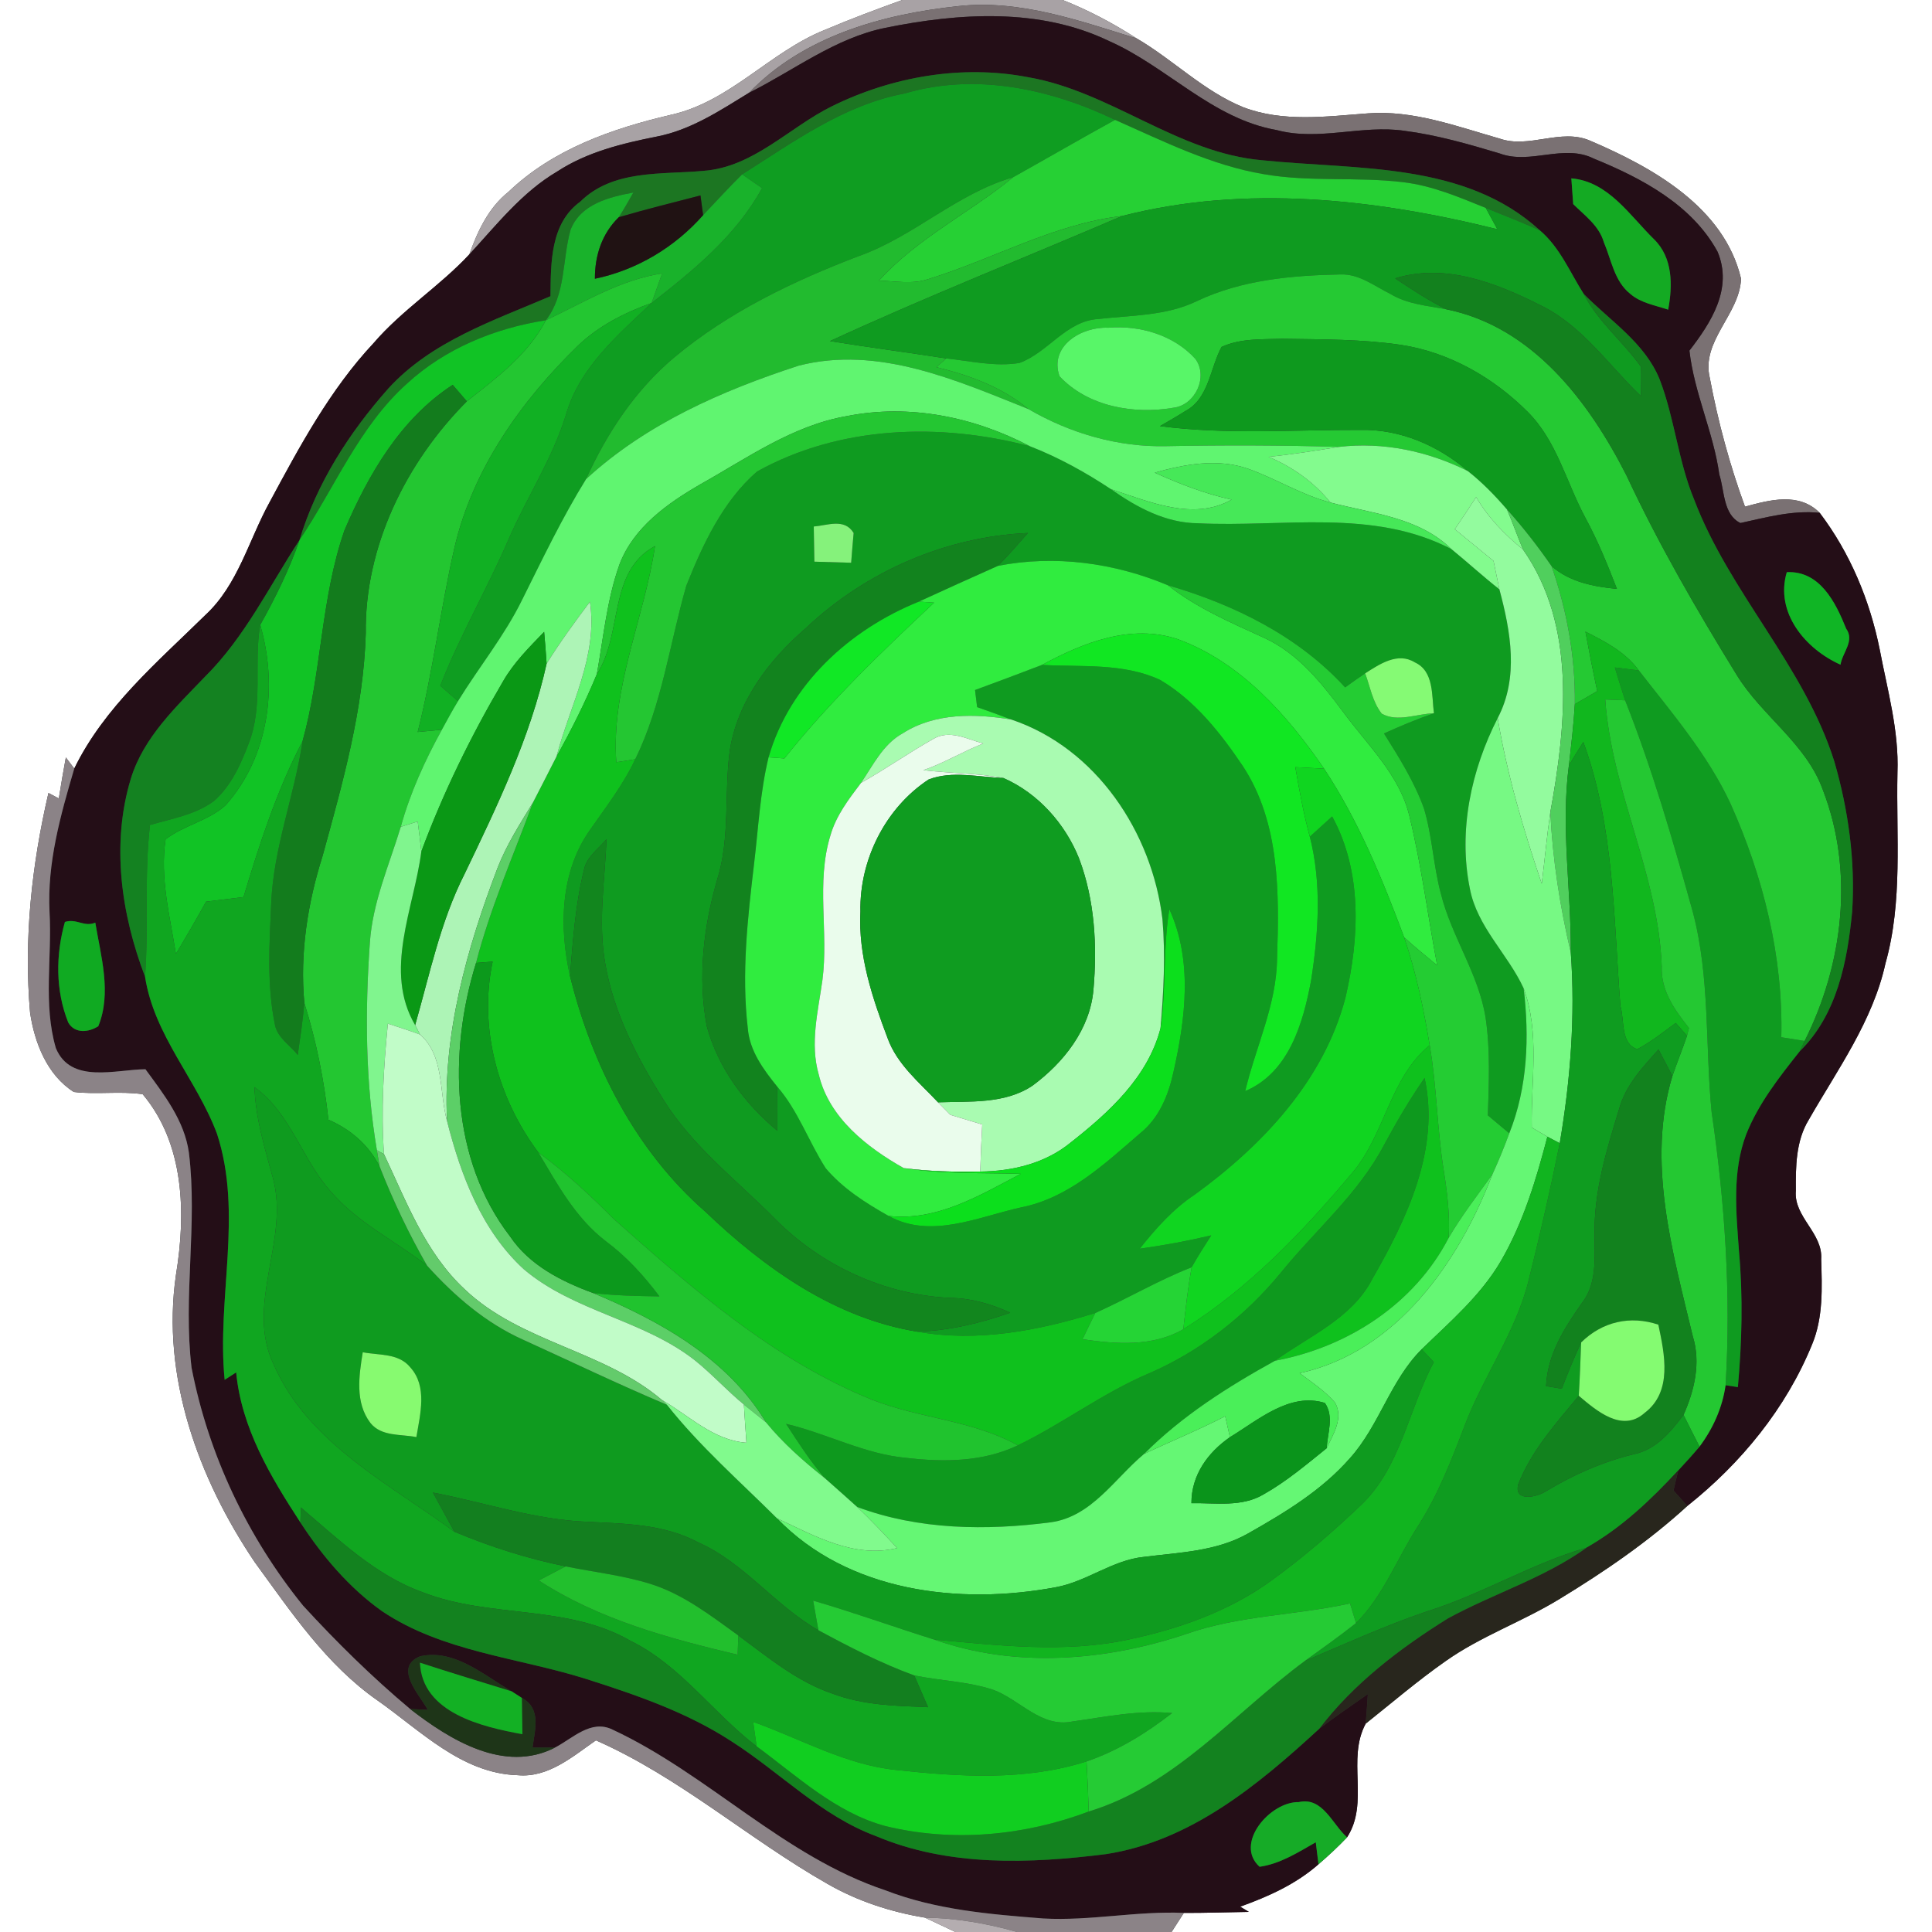 <?xml version="1.0" encoding="UTF-8" ?>
<!DOCTYPE svg PUBLIC "-//W3C//DTD SVG 1.1//EN" "http://www.w3.org/Graphics/SVG/1.1/DTD/svg11.dtd">
<svg width="250pt" height="250pt" viewBox="0 0 250 250" version="1.1" xmlns="http://www.w3.org/2000/svg">
<rect x="0" y="0" width="250" height="250" fill="#333333" stroke="none"/>
<g id="#ffffffff">
<path fill="#ffffff" opacity="1.00" d=" M 0.00 0.00 L 116.75 0.00 C 113.38 1.22 110.02 2.47 106.73 3.87 C 99.62 6.71 94.45 13.18 86.80 14.86 C 79.20 16.64 71.55 19.31 65.80 24.82 C 63.22 26.87 61.81 29.89 60.73 32.92 C 56.90 37.04 52.04 40.09 48.35 44.39 C 42.71 50.41 38.77 57.77 34.89 64.98 C 32.19 69.88 30.80 75.68 26.57 79.59 C 20.37 85.68 13.49 91.49 9.61 99.45 C 9.34 99.09 8.79 98.37 8.52 98.01 C 8.20 99.77 7.89 101.54 7.61 103.32 C 7.17 103.08 6.72 102.84 6.27 102.61 C 4.11 111.90 3.06 121.50 3.89 131.02 C 4.46 134.91 6.09 139.11 9.55 141.30 C 12.51 141.66 15.50 141.16 18.46 141.59 C 23.89 148.04 24.07 157.03 22.77 164.96 C 20.85 178.13 25.68 191.34 32.96 202.14 C 37.67 208.59 42.22 215.42 48.87 220.05 C 54.44 223.96 59.77 229.50 67.01 229.71 C 70.95 230.06 74.09 227.30 77.11 225.20 C 87.94 229.97 96.86 237.97 107.09 243.78 C 110.97 246.01 115.27 247.41 119.68 248.14 C 121.00 248.74 122.30 249.39 123.63 250.00 L 0.00 250.00 L 0.00 0.00 Z" />
<path fill="#ffffff" opacity="1.00" d=" M 137.51 0.00 L 250.00 0.00 L 250.00 250.00 L 151.60 250.00 C 152.00 249.38 152.79 248.15 153.19 247.53 C 155.99 247.54 158.79 247.44 161.60 247.40 C 161.22 247.17 160.85 246.95 160.48 246.72 C 164.11 245.42 167.69 243.81 170.61 241.24 C 171.90 240.13 173.14 238.98 174.31 237.75 C 177.23 233.24 174.23 227.66 176.72 223.04 C 180.12 220.33 183.44 217.49 187.00 214.99 C 191.62 211.71 197.02 209.84 201.83 206.89 C 207.65 203.35 213.30 199.48 218.34 194.87 C 225.30 189.34 231.12 182.23 234.49 173.95 C 235.94 170.47 235.77 166.61 235.66 162.93 C 235.89 159.54 232.09 157.48 232.38 154.09 C 232.36 150.96 232.37 147.65 234.05 144.90 C 237.78 138.38 242.34 132.12 243.98 124.66 C 246.24 116.62 245.35 108.22 245.53 99.98 C 245.74 94.57 244.24 89.33 243.24 84.07 C 241.96 77.69 239.41 71.56 235.47 66.36 C 232.78 63.67 229.03 64.68 225.80 65.56 C 223.82 60.15 222.31 54.57 221.25 48.92 C 220.08 44.11 225.12 40.68 225.29 36.06 C 223.11 26.81 213.85 21.67 205.77 18.21 C 201.96 16.55 197.89 19.28 194.04 17.93 C 188.48 16.35 182.89 14.23 177.01 14.67 C 171.63 15.07 166.03 15.85 160.86 13.87 C 155.75 11.79 151.82 7.74 147.10 4.98 C 144.07 3.03 140.87 1.33 137.51 0.00 Z" />
</g>
<g id="#a8a2a5ff">
<path fill="#a8a2a5" opacity="1.00" d=" M 116.75 0.00 L 137.51 0.00 C 140.87 1.33 144.07 3.03 147.10 4.98 C 139.65 2.67 131.95 -0.08 124.02 0.79 C 114.19 1.84 103.97 4.67 96.92 12.01 C 93.17 14.31 89.39 16.82 85.00 17.67 C 80.52 18.56 75.98 19.66 72.11 22.19 C 67.55 24.87 64.27 29.09 60.73 32.92 C 61.81 29.89 63.22 26.87 65.80 24.82 C 71.55 19.31 79.20 16.64 86.80 14.86 C 94.45 13.18 99.62 6.71 106.73 3.87 C 110.02 2.47 113.38 1.22 116.75 0.00 Z" />
</g>
<g id="#7a7173ff">
<path fill="#7a7173" opacity="1.00" d=" M 96.92 12.01 C 103.97 4.67 114.19 1.84 124.02 0.79 C 131.95 -0.08 139.65 2.67 147.10 4.98 C 151.82 7.74 155.75 11.79 160.86 13.87 C 166.03 15.85 171.63 15.07 177.01 14.67 C 182.89 14.23 188.48 16.35 194.04 17.93 C 197.89 19.28 201.96 16.55 205.77 18.21 C 213.85 21.67 223.11 26.81 225.29 36.06 C 225.12 40.68 220.08 44.11 221.25 48.92 C 222.31 54.57 223.82 60.15 225.80 65.56 C 229.03 64.68 232.78 63.67 235.47 66.36 C 231.97 66.00 228.59 66.94 225.21 67.68 C 222.96 66.59 223.16 63.50 222.48 61.41 C 221.72 55.94 219.22 50.84 218.61 45.37 C 221.41 41.74 224.25 37.35 222.26 32.59 C 218.97 26.51 212.43 23.05 206.25 20.53 C 202.34 18.56 198.05 21.35 194.07 19.86 C 190.03 18.65 185.95 17.47 181.76 16.93 C 176.24 16.11 170.67 18.30 165.20 16.83 C 156.85 15.37 151.03 8.63 143.51 5.31 C 134.52 0.98 124.09 1.67 114.57 3.60 C 108.06 4.92 102.75 9.10 96.92 12.01 Z" />
</g>
<g id="#240e17ff">
<path fill="#240e17" opacity="1.00" d=" M 114.57 3.60 C 124.09 1.67 134.52 0.98 143.51 5.31 C 151.03 8.63 156.85 15.37 165.20 16.83 C 170.67 18.30 176.24 16.11 181.76 16.93 C 185.95 17.47 190.03 18.65 194.07 19.86 C 198.05 21.35 202.34 18.56 206.25 20.53 C 212.43 23.05 218.97 26.51 222.26 32.59 C 224.25 37.35 221.41 41.74 218.61 45.37 C 219.22 50.84 221.72 55.94 222.48 61.41 C 223.16 63.50 222.96 66.59 225.21 67.68 C 228.59 66.94 231.97 66.00 235.47 66.36 C 239.41 71.56 241.96 77.69 243.24 84.07 C 244.24 89.33 245.74 94.57 245.53 99.98 C 245.35 108.22 246.24 116.62 243.98 124.66 C 242.34 132.12 237.78 138.38 234.05 144.90 C 232.37 147.65 232.36 150.96 232.38 154.09 C 232.09 157.48 235.89 159.54 235.66 162.93 C 235.77 166.61 235.94 170.47 234.49 173.95 C 231.12 182.23 225.30 189.34 218.34 194.87 C 217.89 194.37 217.00 193.37 216.55 192.87 C 216.75 192.00 216.95 191.14 217.16 190.28 C 218.10 189.27 219.03 188.25 219.92 187.19 C 221.66 184.86 222.88 182.15 223.29 179.25 C 223.69 179.31 224.48 179.43 224.88 179.49 C 225.41 173.67 225.55 167.81 225.03 161.99 C 224.66 156.92 224.11 151.61 225.97 146.75 C 227.56 142.77 230.24 139.37 232.88 136.04 C 237.71 131.31 239.05 124.41 239.67 117.95 C 240.09 111.40 239.18 104.79 237.35 98.50 C 233.44 86.13 223.80 76.71 219.22 64.64 C 217.14 59.63 216.70 54.12 214.75 49.07 C 212.83 44.35 208.36 41.53 204.93 38.03 C 203.15 35.23 201.85 32.01 199.26 29.81 C 189.54 20.91 175.55 22.00 163.36 20.74 C 152.38 19.81 143.75 11.83 133.03 9.99 C 124.47 8.34 115.45 9.91 107.67 13.74 C 102.11 16.48 97.51 21.64 91.01 22.11 C 85.58 22.61 79.32 21.91 75.08 26.10 C 71.20 28.92 71.28 34.02 71.23 38.33 C 63.84 41.50 55.84 44.15 50.26 50.26 C 45.21 55.95 40.96 62.54 38.76 69.88 C 34.84 75.87 31.67 82.46 26.54 87.55 C 22.78 91.47 18.59 95.39 16.94 100.73 C 14.37 109.18 15.67 118.27 18.77 126.39 C 19.94 134.00 25.46 139.70 28.08 146.71 C 31.47 157.08 28.02 167.97 29.07 178.55 C 29.57 178.23 30.06 177.91 30.56 177.59 C 31.25 184.81 35.01 191.08 38.88 197.02 C 41.72 201.38 45.18 205.46 49.44 208.49 C 57.25 213.73 66.87 214.46 75.64 217.19 C 82.20 219.28 88.83 221.53 94.64 225.32 C 100.93 229.33 106.24 234.96 113.35 237.59 C 122.73 241.56 133.23 241.17 143.13 239.92 C 154.07 238.23 162.82 230.96 170.70 223.71 C 172.75 222.15 174.88 220.69 177.00 219.21 C 176.92 220.49 176.83 221.76 176.72 223.04 C 174.23 227.66 177.23 233.24 174.31 237.75 C 172.39 236.05 171.16 232.48 168.06 233.19 C 164.35 233.11 159.66 238.57 162.99 241.56 C 165.66 241.18 167.96 239.70 170.26 238.39 C 170.35 239.10 170.53 240.53 170.61 241.24 C 167.69 243.81 164.11 245.42 160.48 246.72 C 160.85 246.95 161.22 247.17 161.60 247.40 C 158.79 247.44 155.99 247.54 153.19 247.53 C 147.10 247.26 141.07 248.59 134.99 248.25 C 128.10 247.71 121.08 247.13 114.58 244.61 C 101.41 240.23 91.67 229.59 79.24 223.80 C 76.47 222.46 74.11 224.94 71.83 226.13 C 70.86 226.13 69.88 226.13 68.91 226.13 C 69.22 223.81 70.07 221.09 67.53 219.71 C 67.20 219.50 66.54 219.08 66.21 218.86 C 62.62 216.78 58.81 213.34 54.38 214.32 C 50.87 215.74 54.24 219.24 55.36 221.25 C 54.79 221.23 53.65 221.18 53.08 221.15 C 48.15 217.02 43.56 212.50 39.22 207.77 C 32.02 198.89 26.97 188.22 24.79 176.99 C 23.67 167.73 25.59 158.38 24.44 149.13 C 23.86 144.99 21.21 141.62 18.82 138.36 C 14.96 138.39 9.16 140.30 7.23 135.63 C 5.56 129.94 6.75 123.87 6.41 118.02 C 6.09 111.65 7.83 105.49 9.61 99.45 C 13.49 91.49 20.37 85.68 26.57 79.59 C 30.80 75.68 32.19 69.88 34.89 64.98 C 38.77 57.77 42.71 50.41 48.35 44.39 C 52.04 40.09 56.90 37.04 60.73 32.92 C 64.27 29.09 67.55 24.87 72.11 22.19 C 75.98 19.66 80.52 18.56 85.00 17.67 C 89.39 16.82 93.17 14.31 96.92 12.01 C 102.75 9.10 108.06 4.92 114.57 3.60 M 203.33 23.08 C 203.40 24.19 203.48 25.30 203.57 26.41 C 205.06 27.89 206.92 29.21 207.53 31.33 C 208.51 33.62 208.89 36.40 210.97 38.04 C 212.34 39.22 214.20 39.51 215.86 40.07 C 216.45 36.94 216.48 33.36 214.04 30.97 C 210.89 27.89 208.12 23.48 203.33 23.08 M 231.21 74.04 C 229.65 79.28 233.63 83.99 238.16 86.01 C 238.41 84.41 240.03 82.95 238.89 81.34 C 237.53 77.95 235.49 73.83 231.21 74.04 M 8.40 119.30 C 7.20 123.55 7.17 128.17 8.83 132.31 C 9.66 133.78 11.48 133.60 12.72 132.79 C 14.47 128.49 13.06 123.77 12.33 119.39 C 10.88 120.00 9.92 118.82 8.40 119.30 Z" />
</g>
<g id="#1c7622ff">
<path fill="#1c7622" opacity="1.00" d=" M 107.67 13.74 C 115.45 9.91 124.47 8.34 133.03 9.99 C 143.75 11.83 152.38 19.81 163.36 20.74 C 175.55 22.00 189.54 20.91 199.26 29.81 C 196.96 28.77 194.60 27.87 192.26 26.91 C 188.81 25.51 185.33 24.03 181.61 23.58 C 175.61 22.85 169.51 23.58 163.54 22.54 C 156.74 21.40 150.53 18.27 144.29 15.51 C 135.89 11.48 126.21 9.39 117.08 12.09 C 109.18 13.57 102.67 18.38 96.03 22.56 C 94.29 24.27 92.66 26.08 90.98 27.84 C 90.90 27.20 90.73 25.92 90.64 25.29 C 87.11 26.21 83.57 27.08 80.07 28.11 C 80.74 27.07 81.35 25.99 81.96 24.91 C 78.81 25.50 75.14 26.40 73.83 29.73 C 72.73 33.63 73.25 38.05 70.64 41.44 C 64.05 42.46 57.60 45.09 52.65 49.65 C 46.46 55.20 43.32 63.10 38.76 69.88 C 40.96 62.54 45.21 55.95 50.26 50.26 C 55.84 44.15 63.84 41.50 71.23 38.33 C 71.28 34.02 71.20 28.92 75.08 26.10 C 79.32 21.91 85.58 22.61 91.01 22.11 C 97.51 21.64 102.11 16.48 107.67 13.74 Z" />
</g>
<g id="#0f9d21ff">
<path fill="#0f9d21" opacity="1.00" d=" M 117.08 12.09 C 126.21 9.39 135.89 11.48 144.29 15.51 C 139.86 17.94 135.50 20.48 131.09 22.94 C 123.79 25.05 118.25 30.61 111.14 33.13 C 102.64 36.37 94.27 40.38 87.25 46.25 C 82.21 50.48 78.54 56.04 75.84 61.99 C 72.73 67.01 70.19 72.35 67.56 77.62 C 65.27 82.29 61.97 86.32 59.26 90.73 C 58.69 90.23 57.54 89.24 56.97 88.74 C 59.52 82.22 63.06 76.16 65.83 69.74 C 68.19 64.31 71.51 59.31 73.25 53.62 C 74.98 47.59 79.93 43.36 84.32 39.20 C 89.76 34.96 95.24 30.49 98.61 24.34 C 97.96 23.90 96.67 23.01 96.03 22.56 C 102.67 18.38 109.18 13.57 117.08 12.09 Z" />
</g>
<g id="#26d034ff">
<path fill="#26d034" opacity="1.00" d=" M 131.09 22.94 C 135.50 20.48 139.86 17.94 144.29 15.51 C 150.53 18.27 156.74 21.40 163.54 22.54 C 169.51 23.58 175.61 22.85 181.61 23.58 C 185.33 24.03 188.81 25.51 192.26 26.91 C 192.75 27.83 193.25 28.74 193.75 29.66 C 177.96 25.74 161.16 23.85 145.20 27.95 C 136.33 28.98 128.52 33.54 120.10 36.12 C 118.04 36.82 115.85 36.37 113.74 36.31 C 118.69 30.83 125.43 27.57 131.09 22.94 Z" />
</g>
<g id="#19b22bff">
<path fill="#19b22b" opacity="1.00" d=" M 90.98 27.84 C 92.66 26.08 94.29 24.27 96.03 22.56 C 96.67 23.01 97.96 23.90 98.61 24.34 C 95.24 30.49 89.76 34.96 84.32 39.20 C 84.77 37.92 85.23 36.65 85.68 35.38 C 80.24 36.20 75.54 39.15 70.64 41.44 C 73.25 38.05 72.73 33.63 73.83 29.73 C 75.14 26.40 78.81 25.50 81.96 24.91 C 81.35 25.99 80.74 27.07 80.07 28.11 C 77.89 30.23 76.97 33.06 76.98 36.07 C 82.41 34.94 87.32 31.99 90.98 27.84 Z" />
</g>
<g id="#22bb2fff">
<path fill="#22bb2f" opacity="1.00" d=" M 111.14 33.13 C 118.25 30.61 123.79 25.05 131.09 22.94 C 125.43 27.57 118.69 30.83 113.74 36.31 C 115.85 36.37 118.04 36.82 120.10 36.12 C 128.52 33.54 136.33 28.98 145.20 27.95 C 132.60 33.36 119.83 38.40 107.39 44.14 C 112.40 44.95 117.43 45.60 122.44 46.38 C 122.13 46.66 121.49 47.23 121.17 47.51 C 125.45 48.56 129.64 50.07 133.07 52.93 C 123.72 49.19 113.62 44.69 103.36 47.31 C 93.43 50.54 83.62 54.84 75.84 61.99 C 78.54 56.04 82.21 50.48 87.25 46.25 C 94.27 40.38 102.64 36.37 111.14 33.13 Z" />
</g>
<g id="#14aa23ff">
<path fill="#14aa23" opacity="1.00" d=" M 203.33 23.08 C 208.12 23.48 210.89 27.89 214.04 30.97 C 216.48 33.36 216.45 36.94 215.86 40.07 C 214.20 39.51 212.34 39.22 210.97 38.04 C 208.89 36.40 208.51 33.62 207.53 31.33 C 206.92 29.21 205.06 27.89 203.57 26.41 C 203.48 25.30 203.40 24.19 203.33 23.08 Z" />
</g>
<g id="#201213ff">
<path fill="#201213" opacity="1.00" d=" M 80.07 28.11 C 83.57 27.08 87.11 26.21 90.64 25.29 C 90.73 25.92 90.90 27.20 90.98 27.84 C 87.32 31.99 82.41 34.94 76.98 36.07 C 76.97 33.06 77.89 30.23 80.07 28.11 Z" />
</g>
<g id="#0f9b20ff">
<path fill="#0f9b20" opacity="1.00" d=" M 145.20 27.95 C 161.16 23.85 177.96 25.74 193.75 29.66 C 193.25 28.74 192.75 27.83 192.26 26.91 C 194.60 27.87 196.96 28.77 199.26 29.81 C 201.85 32.01 203.15 35.23 204.93 38.03 C 206.78 41.65 210.03 44.21 212.35 47.47 C 212.40 48.73 212.35 50.00 212.34 51.26 C 208.16 47.25 204.78 42.19 199.46 39.56 C 193.68 36.64 187.04 34.00 180.53 36.02 C 182.67 37.46 184.83 38.86 187.14 40.02 C 184.69 39.56 182.10 39.36 179.92 38.04 C 177.85 37.02 175.88 35.42 173.45 35.51 C 167.14 35.64 160.66 36.21 154.88 38.96 C 150.89 40.89 146.40 40.79 142.09 41.28 C 137.94 41.54 135.60 45.64 131.90 46.97 C 128.74 47.48 125.57 46.71 122.44 46.38 C 117.43 45.60 112.40 44.95 107.39 44.14 C 119.83 38.40 132.60 33.36 145.20 27.95 Z" />
<path fill="#0f9b20" opacity="1.00" d=" M 97.97 61.01 C 108.64 55.08 121.61 54.67 133.26 57.74 C 136.97 59.18 140.45 61.11 143.76 63.30 C 147.09 65.65 150.84 67.68 155.02 67.71 C 165.95 68.26 177.65 65.75 187.82 71.06 C 189.91 72.77 191.90 74.59 194.02 76.26 C 195.48 81.71 196.56 87.67 193.80 92.92 C 190.36 99.65 188.68 107.50 190.20 114.99 C 191.14 119.95 195.11 123.44 197.16 127.89 C 197.91 134.19 197.68 140.70 195.30 146.65 C 194.37 145.88 193.45 145.10 192.53 144.33 C 192.66 140.13 192.86 135.89 192.24 131.71 C 191.34 126.00 187.81 121.17 186.44 115.60 C 185.47 111.98 185.34 108.17 184.25 104.58 C 183.00 101.13 181.03 98.00 179.09 94.91 C 181.20 93.95 183.35 93.05 185.55 92.30 C 185.25 90.02 185.58 86.85 183.08 85.71 C 180.86 84.33 178.51 85.95 176.65 87.13 C 175.77 87.72 174.91 88.34 174.06 88.95 C 167.96 82.28 159.69 78.23 151.12 75.73 C 144.23 72.84 136.51 71.77 129.14 73.22 C 130.50 71.86 131.75 70.41 133.01 68.97 C 122.36 69.43 112.01 73.97 104.28 81.27 C 99.49 85.41 95.38 90.81 94.42 97.22 C 93.70 102.72 94.49 108.39 92.82 113.76 C 91.03 119.90 90.27 126.44 91.45 132.77 C 92.90 138.14 96.33 142.80 100.59 146.32 C 100.59 144.42 100.60 142.52 100.58 140.62 C 103.30 143.76 104.64 147.75 106.86 151.19 C 109.07 153.80 112.03 155.68 114.98 157.34 C 120.45 160.37 126.57 157.47 132.12 156.24 C 138.31 155.02 142.99 150.56 147.60 146.59 C 149.99 144.65 151.19 141.72 151.83 138.79 C 153.40 131.87 154.37 124.32 151.31 117.65 C 150.47 122.76 150.92 127.97 150.17 133.06 C 150.57 128.37 150.82 123.64 150.42 118.94 C 149.08 107.73 141.87 96.81 130.87 93.11 C 129.40 92.55 127.92 92.02 126.44 91.50 C 126.37 90.95 126.24 89.85 126.17 89.29 C 129.06 88.23 131.95 87.15 134.83 86.04 C 139.93 86.33 145.37 85.76 150.12 87.98 C 154.62 90.63 157.96 94.88 160.84 99.16 C 165.64 106.49 165.53 115.62 165.25 124.04 C 165.19 130.02 162.48 135.47 161.13 141.19 C 166.79 138.78 168.61 132.43 169.65 126.90 C 170.61 120.76 171.05 114.36 169.49 108.27 C 170.45 107.39 171.41 106.52 172.38 105.65 C 176.29 112.79 175.91 121.35 174.11 129.06 C 171.32 139.79 163.36 148.22 154.60 154.58 C 151.79 156.44 149.56 158.96 147.48 161.58 C 150.59 161.15 153.68 160.58 156.73 159.86 C 155.87 161.21 154.99 162.57 154.20 163.98 C 149.91 165.66 145.93 168.02 141.73 169.90 C 134.34 172.19 126.44 173.70 118.72 172.32 C 122.83 172.18 126.85 171.22 130.73 169.86 C 128.29 168.75 125.72 167.99 123.03 167.95 C 114.51 167.58 106.26 163.77 100.28 157.71 C 95.31 152.69 89.55 148.30 85.79 142.21 C 82.41 136.80 79.38 130.98 78.31 124.63 C 77.37 119.30 78.27 113.91 78.49 108.57 C 77.49 109.81 75.98 110.79 75.60 112.42 C 74.46 116.96 74.13 121.65 73.76 126.30 C 72.33 120.00 72.49 112.80 76.37 107.36 C 78.43 104.41 80.66 101.53 82.20 98.25 C 85.67 91.17 86.66 83.29 88.81 75.79 C 90.95 70.44 93.54 64.85 97.97 61.01 M 105.30 68.13 C 105.33 69.65 105.36 71.16 105.38 72.68 C 106.97 72.72 108.55 72.77 110.14 72.82 C 110.24 71.54 110.34 70.25 110.46 68.97 C 109.28 67.02 107.09 67.99 105.30 68.13 Z" />
<path fill="#0f9b20" opacity="1.00" d=" M 208.96 86.37 C 210.00 86.50 211.03 86.63 212.07 86.76 C 216.35 92.27 220.98 97.64 223.94 104.02 C 228.18 113.49 230.75 123.80 230.50 134.22 C 231.51 134.38 232.51 134.54 233.52 134.70 C 233.36 135.04 233.04 135.71 232.88 136.04 C 230.24 139.37 227.56 142.77 225.97 146.75 C 224.11 151.61 224.66 156.92 225.03 161.99 C 225.55 167.81 225.41 173.67 224.88 179.49 C 224.48 179.43 223.69 179.31 223.29 179.25 C 224.01 167.45 223.20 155.57 221.48 143.88 C 220.64 135.25 221.29 126.43 219.04 117.97 C 216.47 108.74 213.82 99.53 210.29 90.62 C 209.82 89.21 209.39 87.79 208.96 86.37 Z" />
</g>
<g id="#23c631ff">
<path fill="#23c631" opacity="1.00" d=" M 70.64 41.44 C 75.54 39.15 80.24 36.20 85.68 35.38 C 85.23 36.65 84.77 37.92 84.32 39.20 C 80.83 40.46 77.45 42.16 74.76 44.76 C 67.39 51.93 61.18 60.71 58.81 70.85 C 57.00 78.76 56.04 86.84 54.05 94.72 C 55.10 94.62 56.14 94.52 57.18 94.42 C 54.98 98.41 53.08 102.58 51.86 106.99 C 50.36 111.93 48.22 116.74 47.86 121.96 C 47.23 130.91 47.27 139.97 48.77 148.84 C 48.86 149.36 49.03 150.42 49.12 150.94 C 47.72 148.15 45.34 146.12 42.50 144.89 C 41.94 139.76 40.93 134.70 39.38 129.78 C 38.79 123.35 39.80 116.91 41.74 110.77 C 44.33 101.35 47.04 91.81 47.33 81.98 C 47.17 70.71 52.56 59.81 60.41 51.93 C 64.26 48.89 68.31 45.91 70.64 41.44 Z" />
</g>
<g id="#25c933ff">
<path fill="#25c933" opacity="1.00" d=" M 173.45 35.51 C 175.88 35.42 177.85 37.02 179.92 38.04 C 182.10 39.36 184.69 39.56 187.14 40.02 C 198.30 42.27 205.59 51.94 210.46 61.51 C 214.62 70.42 219.55 78.93 224.70 87.29 C 227.95 92.63 233.70 96.18 235.87 102.19 C 239.95 112.71 238.53 124.74 233.52 134.70 C 232.51 134.54 231.51 134.38 230.50 134.22 C 230.75 123.80 228.18 113.49 223.94 104.02 C 220.98 97.64 216.35 92.27 212.07 86.76 C 210.34 84.38 207.71 83.02 205.15 81.73 C 205.63 84.31 206.13 86.87 206.68 89.43 C 205.71 89.99 204.74 90.55 203.78 91.12 C 203.87 85.05 202.76 78.98 200.77 73.26 C 203.13 75.32 206.20 75.91 209.23 76.20 C 208.01 73.05 206.74 69.92 205.12 66.95 C 202.68 62.40 201.45 57.06 197.70 53.31 C 193.27 48.87 187.54 45.58 181.30 44.63 C 176.23 43.88 171.08 43.92 165.97 43.84 C 163.33 43.92 160.53 43.77 158.07 44.89 C 156.57 47.65 156.44 51.58 153.38 53.19 C 152.31 53.87 151.20 54.50 150.10 55.14 C 158.72 56.27 167.39 55.60 176.04 55.63 C 181.18 55.52 186.07 57.64 189.93 60.95 C 184.78 58.38 178.98 57.15 173.24 57.83 C 165.82 57.60 158.40 57.59 150.98 57.73 C 144.69 57.89 138.49 56.08 133.07 52.93 C 129.64 50.07 125.45 48.56 121.17 47.51 C 121.49 47.23 122.13 46.66 122.44 46.38 C 125.57 46.71 128.74 47.48 131.90 46.97 C 135.60 45.64 137.94 41.54 142.09 41.28 C 146.40 40.79 150.89 40.89 154.88 38.96 C 160.66 36.21 167.14 35.64 173.45 35.51 M 143.40 42.41 C 139.98 42.24 135.73 44.75 137.10 48.69 C 140.78 52.62 146.72 53.65 151.85 52.76 C 154.66 52.43 156.39 48.76 154.68 46.44 C 151.89 43.35 147.48 42.06 143.40 42.41 Z" />
</g>
<g id="#13811eff">
<path fill="#13811e" opacity="1.00" d=" M 180.53 36.02 C 187.04 34.00 193.68 36.64 199.46 39.56 C 204.78 42.19 208.16 47.25 212.34 51.26 C 212.35 50.00 212.40 48.73 212.35 47.47 C 210.03 44.21 206.78 41.65 204.93 38.03 C 208.36 41.53 212.83 44.35 214.75 49.07 C 216.70 54.12 217.14 59.63 219.22 64.64 C 223.80 76.71 233.44 86.13 237.35 98.50 C 239.18 104.79 240.09 111.40 239.67 117.95 C 239.05 124.41 237.71 131.31 232.88 136.04 C 233.04 135.71 233.36 135.04 233.52 134.70 C 238.53 124.74 239.95 112.71 235.87 102.19 C 233.70 96.18 227.95 92.63 224.70 87.29 C 219.55 78.93 214.62 70.42 210.46 61.51 C 205.59 51.94 198.30 42.27 187.14 40.02 C 184.83 38.86 182.67 37.46 180.53 36.02 Z" />
</g>
<g id="#11b023ff">
<path fill="#11b023" opacity="1.00" d=" M 74.76 44.76 C 77.45 42.16 80.83 40.46 84.32 39.20 C 79.93 43.36 74.98 47.59 73.25 53.62 C 71.51 59.31 68.19 64.31 65.83 69.74 C 63.06 76.16 59.52 82.22 56.97 88.74 C 57.54 89.24 58.69 90.23 59.26 90.73 C 58.53 91.94 57.85 93.18 57.18 94.42 C 56.14 94.52 55.10 94.62 54.05 94.72 C 56.04 86.84 57.00 78.76 58.81 70.85 C 61.18 60.71 67.39 51.93 74.76 44.76 Z" />
</g>
<g id="#11c325ff">
<path fill="#11c325" opacity="1.00" d=" M 52.65 49.65 C 57.60 45.09 64.05 42.46 70.64 41.44 C 68.31 45.91 64.26 48.89 60.41 51.93 C 59.95 51.40 59.04 50.33 58.58 49.80 C 51.85 54.17 47.67 61.39 44.58 68.61 C 41.51 77.42 41.64 86.95 39.15 95.92 C 35.80 102.32 33.59 109.19 31.51 116.08 C 29.89 116.27 28.28 116.47 26.67 116.67 C 25.41 118.94 24.10 121.20 22.76 123.43 C 21.99 118.54 20.67 113.58 21.43 108.60 C 23.81 106.78 26.96 106.22 29.19 104.20 C 34.80 97.91 35.99 88.79 33.67 80.86 C 35.65 77.33 37.43 73.70 38.76 69.88 C 43.32 63.10 46.46 55.20 52.65 49.65 Z" />
</g>
<g id="#58f668ff">
<path fill="#58f668" opacity="1.00" d=" M 143.40 42.41 C 147.48 42.06 151.89 43.35 154.68 46.44 C 156.39 48.76 154.66 52.43 151.85 52.76 C 146.72 53.65 140.78 52.62 137.10 48.69 C 135.73 44.75 139.98 42.24 143.40 42.41 Z" />
</g>
<g id="#0e991eff">
<path fill="#0e991e" opacity="1.00" d=" M 158.07 44.89 C 160.53 43.77 163.33 43.92 165.97 43.84 C 171.08 43.92 176.23 43.88 181.30 44.63 C 187.54 45.58 193.27 48.87 197.70 53.31 C 201.45 57.06 202.68 62.40 205.12 66.95 C 206.74 69.92 208.01 73.05 209.23 76.20 C 206.20 75.91 203.13 75.32 200.77 73.26 C 199.00 70.70 197.09 68.24 195.01 65.93 C 193.46 64.13 191.80 62.42 189.93 60.95 C 186.07 57.64 181.18 55.52 176.04 55.63 C 167.39 55.60 158.72 56.27 150.10 55.14 C 151.20 54.50 152.31 53.87 153.38 53.19 C 156.44 51.58 156.57 47.65 158.07 44.89 Z" />
<path fill="#0e991e" opacity="1.00" d=" M 179.11 148.14 C 180.71 145.17 182.42 142.26 184.34 139.49 C 186.36 148.72 182.04 157.72 177.56 165.52 C 174.93 170.61 169.40 172.89 164.98 176.08 C 158.90 179.44 152.97 183.20 148.04 188.14 C 144.24 191.31 141.29 196.23 136.01 196.98 C 127.66 198.07 118.89 197.98 110.92 195.00 C 109.53 193.75 108.13 192.50 106.73 191.27 C 104.85 189.09 103.29 186.66 101.72 184.25 C 107.01 185.49 111.90 188.19 117.37 188.66 C 122.18 189.22 127.24 189.17 131.70 187.03 C 137.52 184.22 142.71 180.24 148.69 177.71 C 155.32 174.84 161.12 170.30 165.71 164.73 C 170.18 159.20 175.77 154.51 179.11 148.14 Z" />
</g>
<g id="#60f570ff">
<path fill="#60f570" opacity="1.00" d=" M 103.36 47.31 C 113.62 44.69 123.72 49.19 133.07 52.93 C 138.49 56.08 144.69 57.89 150.98 57.73 C 158.40 57.59 165.82 57.60 173.24 57.83 C 170.22 58.32 167.19 58.81 164.15 59.11 C 167.26 60.42 170.04 62.39 172.17 65.03 C 168.41 64.04 165.10 61.93 161.46 60.64 C 157.52 59.29 153.31 60.07 149.42 61.16 C 152.63 62.62 155.92 63.89 159.37 64.65 C 154.41 67.46 148.73 64.91 143.76 63.30 C 140.45 61.11 136.97 59.18 133.26 57.74 C 126.03 53.95 117.69 52.24 109.60 53.84 C 102.60 55.04 96.73 59.25 90.66 62.65 C 86.39 65.12 82.00 68.21 80.17 73.01 C 78.53 77.58 78.09 82.47 77.23 87.23 C 75.72 90.89 73.94 94.44 72.01 97.90 C 73.74 91.29 77.39 84.90 76.34 77.87 C 74.38 80.47 72.46 83.11 70.73 85.88 C 70.64 84.50 70.54 83.13 70.41 81.76 C 68.49 83.75 66.50 85.72 65.11 88.14 C 60.97 95.18 57.36 102.54 54.52 110.19 C 54.38 108.89 54.22 107.60 54.05 106.30 C 53.50 106.48 52.41 106.82 51.86 106.99 C 53.08 102.58 54.98 98.41 57.18 94.42 C 57.85 93.18 58.53 91.94 59.26 90.73 C 61.97 86.32 65.27 82.29 67.56 77.62 C 70.19 72.35 72.73 67.01 75.84 61.99 C 83.62 54.84 93.43 50.54 103.36 47.31 Z" />
</g>
<g id="#137c1dff">
<path fill="#137c1d" opacity="1.00" d=" M 44.58 68.61 C 47.67 61.39 51.85 54.17 58.58 49.80 C 59.04 50.33 59.95 51.40 60.41 51.93 C 52.56 59.81 47.17 70.71 47.33 81.98 C 47.04 91.81 44.33 101.35 41.74 110.77 C 39.80 116.91 38.79 123.35 39.38 129.78 C 39.19 132.03 38.85 134.27 38.53 136.51 C 37.53 135.24 35.91 134.30 35.58 132.62 C 34.52 127.48 34.86 122.17 35.09 116.96 C 35.37 109.77 38.09 103.00 39.15 95.92 C 41.64 86.95 41.51 77.42 44.58 68.61 Z" />
</g>
<g id="#24c632ff">
<path fill="#24c632" opacity="1.00" d=" M 109.60 53.84 C 117.69 52.24 126.03 53.95 133.26 57.74 C 121.61 54.67 108.64 55.08 97.97 61.01 C 93.54 64.85 90.95 70.44 88.81 75.79 C 86.66 83.29 85.67 91.17 82.20 98.25 C 81.59 98.35 80.36 98.53 79.75 98.63 C 79.06 88.95 83.36 80.05 84.76 70.66 C 78.61 73.98 80.65 81.99 77.23 87.23 C 78.09 82.47 78.53 77.58 80.17 73.01 C 82.00 68.21 86.39 65.12 90.66 62.65 C 96.73 59.25 102.60 55.04 109.60 53.84 Z" />
</g>
<g id="#83fb8eff">
<path fill="#83fb8e" opacity="1.00" d=" M 173.24 57.83 C 178.98 57.15 184.78 58.38 189.93 60.95 C 191.80 62.42 193.46 64.13 195.01 65.93 C 195.74 67.65 196.36 69.40 197.08 71.11 C 194.71 69.18 192.56 66.98 191.01 64.32 C 190.11 65.72 189.19 67.11 188.25 68.48 C 189.92 69.85 191.59 71.22 193.26 72.58 C 193.51 73.81 193.76 75.04 194.02 76.26 C 191.90 74.59 189.91 72.77 187.82 71.06 C 183.62 66.93 177.57 66.45 172.17 65.03 C 170.04 62.39 167.26 60.42 164.15 59.11 C 167.19 58.81 170.22 58.32 173.24 57.83 Z" />
</g>
<g id="#46e858ff">
<path fill="#46e858" opacity="1.00" d=" M 149.42 61.16 C 153.31 60.07 157.52 59.29 161.46 60.64 C 165.10 61.93 168.41 64.04 172.17 65.03 C 177.57 66.45 183.62 66.93 187.82 71.06 C 177.65 65.75 165.95 68.26 155.02 67.71 C 150.84 67.68 147.09 65.65 143.76 63.30 C 148.73 64.91 154.41 67.46 159.37 64.65 C 155.92 63.89 152.63 62.62 149.42 61.16 Z" />
</g>
<g id="#93fb9eff">
<path fill="#93fb9e" opacity="1.00" d=" M 188.25 68.48 C 189.19 67.11 190.11 65.72 191.01 64.32 C 192.56 66.98 194.71 69.18 197.08 71.11 C 204.01 81.00 202.66 93.87 200.61 105.10 C 200.16 108.17 199.89 111.27 199.50 114.35 C 197.13 107.35 195.02 100.22 193.80 92.92 C 196.56 87.67 195.48 81.71 194.02 76.26 C 193.76 75.04 193.51 73.81 193.26 72.58 C 191.59 71.22 189.92 69.85 188.25 68.48 Z" />
</g>
<g id="#50cf5dff">
<path fill="#50cf5d" opacity="1.00" d=" M 195.01 65.93 C 197.09 68.24 199.00 70.70 200.77 73.26 C 202.76 78.98 203.87 85.05 203.78 91.12 C 203.63 93.78 203.31 96.42 203.01 99.06 C 201.95 107.11 203.32 115.19 203.26 123.26 C 201.85 117.29 200.91 111.22 200.61 105.10 C 202.66 93.87 204.01 81.00 197.08 71.11 C 196.36 69.40 195.74 67.65 195.01 65.93 Z" />
</g>
<g id="#85f27bff">
<path fill="#85f27b" opacity="1.00" d=" M 105.30 68.13 C 107.09 67.99 109.28 67.02 110.46 68.97 C 110.34 70.25 110.24 71.54 110.14 72.82 C 108.55 72.77 106.97 72.72 105.38 72.68 C 105.36 71.16 105.33 69.65 105.30 68.13 Z" />
</g>
<g id="#12831eff">
<path fill="#12831e" opacity="1.00" d=" M 104.28 81.27 C 112.01 73.97 122.36 69.43 133.01 68.97 C 131.75 70.41 130.50 71.86 129.14 73.22 C 125.72 74.75 122.30 76.28 118.90 77.85 C 109.97 81.45 102.16 88.55 99.45 98.00 C 98.35 102.53 98.13 107.21 97.57 111.83 C 96.74 118.85 95.94 125.96 96.76 133.02 C 96.98 135.97 98.79 138.40 100.58 140.62 C 100.60 142.52 100.59 144.42 100.59 146.32 C 96.33 142.80 92.90 138.14 91.45 132.77 C 90.27 126.44 91.03 119.90 92.82 113.76 C 94.49 108.39 93.70 102.72 94.42 97.22 C 95.38 90.81 99.49 85.41 104.28 81.27 Z" />
</g>
<g id="#148221ff">
<path fill="#148221" opacity="1.00" d=" M 26.54 87.55 C 31.67 82.46 34.84 75.87 38.76 69.88 C 37.43 73.70 35.65 77.33 33.67 80.86 C 32.80 85.93 34.11 91.26 32.19 96.17 C 31.16 98.89 29.91 101.70 27.67 103.66 C 25.26 105.43 22.22 105.93 19.41 106.75 C 18.65 113.28 19.25 119.85 18.77 126.39 C 15.67 118.27 14.37 109.18 16.94 100.73 C 18.59 95.39 22.78 91.47 26.54 87.55 Z" />
</g>
<g id="#0fc11dff">
<path fill="#0fc11d" opacity="1.00" d=" M 77.23 87.23 C 80.65 81.99 78.61 73.98 84.76 70.66 C 83.36 80.05 79.06 88.95 79.75 98.63 C 80.36 98.53 81.59 98.35 82.20 98.25 C 80.66 101.53 78.43 104.41 76.37 107.36 C 72.49 112.80 72.33 120.00 73.76 126.30 C 76.59 137.78 82.25 148.91 91.25 156.77 C 98.91 164.10 108.03 170.59 118.72 172.32 C 126.44 173.70 134.34 172.19 141.73 169.90 C 141.17 171.03 140.62 172.16 140.08 173.30 C 144.46 173.93 149.12 174.30 153.12 172.00 C 161.56 166.74 168.53 159.44 174.88 151.88 C 179.22 146.89 179.77 139.55 185.00 135.24 C 185.93 140.58 185.95 146.03 186.81 151.38 C 187.27 154.28 187.63 157.22 187.46 160.17 C 183.01 168.76 174.36 174.34 164.98 176.08 C 169.40 172.89 174.93 170.61 177.56 165.52 C 182.04 157.72 186.36 148.72 184.34 139.49 C 182.42 142.26 180.71 145.17 179.11 148.14 C 175.77 154.51 170.18 159.20 165.71 164.73 C 161.12 170.30 155.32 174.84 148.69 177.71 C 142.71 180.24 137.52 184.22 131.70 187.03 C 125.85 183.78 119.00 183.55 112.85 181.13 C 100.04 175.95 89.54 166.72 79.33 157.66 C 76.30 154.59 73.13 151.68 69.66 149.12 C 64.44 142.16 61.92 133.03 63.75 124.43 C 63.21 124.47 62.13 124.56 61.60 124.60 C 63.44 117.47 66.43 110.73 68.97 103.84 C 69.98 101.86 71.01 99.89 72.01 97.90 C 73.94 94.44 75.72 90.89 77.23 87.23 Z" />
</g>
<g id="#30ec3fff">
<path fill="#30ec3f" opacity="1.00" d=" M 129.14 73.22 C 136.51 71.77 144.23 72.84 151.12 75.73 C 154.87 78.67 159.24 80.56 163.55 82.52 C 167.95 84.53 171.03 88.39 173.85 92.19 C 176.97 96.44 181.09 100.26 182.37 105.57 C 183.93 111.94 184.75 118.47 185.97 124.92 C 184.53 123.72 183.07 122.55 181.70 121.29 C 178.88 113.74 175.80 106.22 171.34 99.47 C 166.56 92.50 160.54 85.69 152.41 82.71 C 146.34 80.68 140.15 83.16 134.83 86.04 C 131.95 87.15 129.06 88.23 126.17 89.29 C 126.24 89.85 126.37 90.95 126.44 91.50 C 127.92 92.02 129.40 92.55 130.87 93.11 C 126.18 92.33 120.98 92.22 116.83 94.88 C 114.27 96.28 112.99 99.00 111.42 101.30 C 109.83 103.40 108.18 105.55 107.45 108.13 C 105.58 114.21 107.24 120.63 106.42 126.84 C 105.86 130.87 104.78 135.03 105.95 139.06 C 107.29 144.65 112.17 148.46 116.94 151.15 C 121.95 151.94 127.04 151.75 132.09 151.89 C 126.78 154.67 121.25 158.05 114.98 157.34 C 112.03 155.68 109.07 153.80 106.86 151.19 C 104.64 147.75 103.30 143.76 100.58 140.62 C 98.79 138.40 96.98 135.97 96.76 133.02 C 95.94 125.96 96.74 118.85 97.57 111.83 C 98.13 107.21 98.35 102.53 99.45 98.00 C 99.96 98.03 100.98 98.10 101.50 98.14 C 107.33 90.83 114.07 84.36 120.88 77.98 C 120.38 77.95 119.39 77.88 118.90 77.85 C 122.30 76.28 125.72 74.75 129.14 73.22 Z" />
</g>
<g id="#10b525ff">
<path fill="#10b525" opacity="1.00" d=" M 231.21 74.04 C 235.49 73.83 237.53 77.95 238.89 81.34 C 240.03 82.95 238.41 84.41 238.16 86.01 C 233.63 83.99 229.65 79.28 231.21 74.04 Z" />
</g>
<g id="#24cc33ff">
<path fill="#24cc33" opacity="1.00" d=" M 151.12 75.73 C 159.69 78.23 167.96 82.28 174.06 88.95 C 174.91 88.34 175.77 87.72 176.65 87.13 C 177.30 88.88 177.61 90.86 178.80 92.35 C 180.86 93.50 183.34 92.35 185.55 92.30 C 183.35 93.05 181.20 93.95 179.09 94.91 C 181.03 98.00 183.00 101.13 184.25 104.58 C 185.34 108.17 185.47 111.98 186.44 115.60 C 187.81 121.17 191.34 126.00 192.24 131.71 C 192.86 135.89 192.66 140.13 192.53 144.33 C 193.45 145.10 194.37 145.88 195.30 146.65 C 194.64 148.46 193.91 150.23 193.11 151.98 C 191.17 154.67 189.14 157.30 187.46 160.17 C 187.63 157.22 187.27 154.28 186.81 151.38 C 185.95 146.03 185.93 140.58 185.00 135.24 C 184.23 130.52 183.24 125.82 181.70 121.29 C 183.07 122.55 184.53 123.72 185.97 124.92 C 184.75 118.47 183.93 111.94 182.37 105.57 C 181.09 100.26 176.97 96.44 173.85 92.19 C 171.03 88.39 167.95 84.53 163.55 82.52 C 159.24 80.56 154.87 78.67 151.12 75.73 Z" />
</g>
<g id="#adf4b6ff">
<path fill="#adf4b6" opacity="1.00" d=" M 70.73 85.88 C 72.46 83.11 74.38 80.47 76.34 77.87 C 77.39 84.90 73.74 91.29 72.01 97.90 C 71.01 99.89 69.98 101.86 68.97 103.84 C 67.30 106.58 65.56 109.29 64.39 112.29 C 60.40 122.73 57.28 133.79 57.85 145.07 C 56.80 141.32 57.53 136.66 54.35 133.86 C 54.19 133.56 53.88 132.95 53.72 132.65 C 55.61 126.05 56.99 119.24 60.12 113.08 C 64.34 104.29 68.61 95.46 70.73 85.88 Z" />
</g>
<g id="#11e825ff">
<path fill="#11e825" opacity="1.00" d=" M 99.45 98.00 C 102.16 88.55 109.97 81.45 118.90 77.85 C 119.39 77.88 120.38 77.95 120.88 77.98 C 114.07 84.36 107.33 90.83 101.50 98.14 C 100.98 98.10 99.96 98.03 99.45 98.00 Z" />
</g>
<g id="#10a620ff">
<path fill="#10a620" opacity="1.00" d=" M 32.19 96.17 C 34.11 91.26 32.80 85.93 33.67 80.86 C 35.99 88.79 34.80 97.91 29.19 104.20 C 26.96 106.22 23.81 106.78 21.43 108.60 C 20.67 113.58 21.99 118.54 22.76 123.43 C 24.10 121.20 25.41 118.94 26.67 116.67 C 28.28 116.47 29.89 116.27 31.51 116.08 C 33.59 109.19 35.80 102.32 39.15 95.92 C 38.09 103.00 35.37 109.77 35.09 116.96 C 34.86 122.17 34.52 127.48 35.58 132.62 C 35.91 134.30 37.53 135.24 38.53 136.51 C 38.85 134.27 39.19 132.03 39.38 129.78 C 40.93 134.70 41.94 139.76 42.50 144.89 C 45.34 146.12 47.72 148.15 49.12 150.94 C 50.86 155.36 52.90 159.66 55.26 163.77 C 51.13 160.56 46.26 158.22 42.81 154.19 C 39.05 150.00 37.64 144.07 32.93 140.68 C 33.07 144.73 34.27 148.60 35.33 152.48 C 37.48 160.48 31.71 168.72 35.39 176.52 C 39.84 186.71 50.26 191.94 58.79 198.20 C 63.43 200.15 68.25 201.68 73.19 202.69 C 72.03 203.29 70.87 203.90 69.72 204.51 C 77.46 209.55 86.54 212.01 95.45 214.12 C 95.47 213.50 95.52 212.25 95.54 211.63 C 99.41 214.48 103.19 217.65 107.82 219.19 C 111.74 220.66 115.96 220.74 120.09 220.91 C 119.49 219.54 118.90 218.17 118.30 216.80 C 121.69 217.50 125.22 217.57 128.52 218.66 C 131.98 219.93 134.73 223.61 138.77 222.76 C 143.05 222.16 147.32 221.26 151.67 221.67 C 148.31 224.28 144.65 226.55 140.60 227.93 C 132.66 230.46 124.18 229.92 116.02 229.04 C 109.43 228.38 103.60 225.00 97.46 222.81 C 97.61 223.86 97.76 224.92 97.91 225.98 C 92.28 221.67 88.10 215.53 81.62 212.34 C 73.41 207.59 63.43 209.43 54.78 206.07 C 48.60 203.88 43.84 199.21 38.92 195.06 C 38.91 195.55 38.89 196.53 38.88 197.02 C 35.01 191.08 31.25 184.81 30.56 177.59 C 30.06 177.91 29.57 178.23 29.07 178.55 C 28.02 167.97 31.47 157.08 28.08 146.71 C 25.46 139.70 19.94 134.00 18.77 126.39 C 19.25 119.85 18.65 113.28 19.41 106.75 C 22.22 105.93 25.26 105.43 27.67 103.66 C 29.91 101.70 31.16 98.89 32.19 96.17 Z" />
</g>
<g id="#0a9815ff">
<path fill="#0a9815" opacity="1.00" d=" M 65.11 88.14 C 66.50 85.72 68.49 83.75 70.41 81.76 C 70.54 83.13 70.64 84.50 70.73 85.88 C 68.61 95.46 64.34 104.29 60.12 113.08 C 56.99 119.24 55.61 126.05 53.72 132.65 C 49.59 125.63 53.57 117.54 54.52 110.19 C 57.36 102.54 60.97 95.18 65.11 88.14 Z" />
</g>
<g id="#11e722ff">
<path fill="#11e722" opacity="1.00" d=" M 134.83 86.04 C 140.15 83.16 146.34 80.68 152.41 82.71 C 160.54 85.69 166.56 92.50 171.34 99.47 C 170.09 99.40 168.85 99.34 167.61 99.27 C 168.14 102.29 168.68 105.31 169.49 108.27 C 171.05 114.36 170.61 120.76 169.65 126.90 C 168.61 132.43 166.79 138.78 161.13 141.19 C 162.48 135.47 165.19 130.02 165.25 124.04 C 165.53 115.62 165.64 106.49 160.84 99.16 C 157.96 94.88 154.62 90.63 150.12 87.98 C 145.37 85.76 139.93 86.33 134.83 86.04 Z" />
</g>
<g id="#11b71eff">
<path fill="#11b71e" opacity="1.00" d=" M 205.15 81.73 C 207.71 83.02 210.34 84.38 212.07 86.76 C 211.03 86.63 210.00 86.50 208.96 86.37 C 209.39 87.79 209.82 89.21 210.29 90.62 C 209.65 90.59 208.36 90.54 207.72 90.51 C 208.53 102.36 214.59 113.13 215.03 125.04 C 214.89 128.18 216.71 130.70 218.55 133.02 C 218.49 133.27 218.37 133.78 218.30 134.03 C 217.94 133.61 217.21 132.79 216.84 132.37 C 215.23 133.56 213.65 134.81 211.87 135.76 C 209.65 135.07 210.24 132.00 209.68 130.19 C 208.79 118.72 208.88 106.97 204.88 96.01 C 204.24 97.02 203.60 98.03 203.01 99.06 C 203.31 96.42 203.63 93.78 203.78 91.12 C 204.74 90.55 205.71 89.99 206.68 89.43 C 206.13 86.87 205.63 84.31 205.15 81.73 Z" />
</g>
<g id="#85fa74ff">
<path fill="#85fa74" opacity="1.00" d=" M 176.65 87.13 C 178.51 85.95 180.86 84.33 183.08 85.71 C 185.58 86.85 185.25 90.02 185.55 92.30 C 183.34 92.35 180.86 93.50 178.80 92.35 C 177.61 90.86 177.30 88.88 176.65 87.13 Z" />
</g>
<g id="#24c832ff">
<path fill="#24c832" opacity="1.00" d=" M 207.72 90.51 C 208.36 90.54 209.65 90.59 210.29 90.62 C 213.82 99.53 216.47 108.74 219.04 117.97 C 221.29 126.43 220.64 135.25 221.48 143.88 C 223.20 155.57 224.01 167.45 223.29 179.25 C 222.88 182.15 221.66 184.86 219.92 187.19 C 219.22 185.83 218.53 184.46 217.85 183.09 C 219.27 179.90 220.11 176.32 219.04 172.89 C 216.43 161.98 213.04 150.36 216.41 139.23 C 217.01 137.48 217.71 135.77 218.30 134.03 C 218.37 133.78 218.49 133.27 218.55 133.02 C 216.71 130.70 214.89 128.18 215.03 125.04 C 214.59 113.13 208.53 102.36 207.72 90.51 Z" />
</g>
<g id="#a9fbb1ff">
<path fill="#a9fbb1" opacity="1.00" d=" M 116.83 94.88 C 120.98 92.22 126.18 92.33 130.87 93.11 C 141.87 96.81 149.08 107.73 150.42 118.94 C 150.82 123.64 150.57 128.37 150.17 133.06 C 148.54 139.37 143.50 143.95 138.56 147.83 C 135.28 150.53 131.02 151.56 126.84 151.60 C 126.90 149.57 126.99 147.54 127.10 145.51 C 125.72 145.09 124.35 144.68 122.97 144.26 C 122.58 143.86 121.78 143.04 121.38 142.64 C 125.49 142.49 130.03 142.89 133.61 140.48 C 137.62 137.52 141.04 133.21 141.49 128.09 C 141.99 122.39 141.67 116.48 139.63 111.08 C 137.83 106.57 134.30 102.62 129.83 100.67 C 126.42 100.04 122.92 100.07 119.48 99.66 C 122.17 98.74 124.59 97.24 127.23 96.21 C 125.11 95.64 122.86 94.34 120.71 95.65 C 117.56 97.43 114.58 99.53 111.42 101.30 C 112.99 99.00 114.27 96.28 116.83 94.88 Z" />
</g>
<g id="#77f984ff">
<path fill="#77f984" opacity="1.00" d=" M 190.20 114.99 C 188.68 107.50 190.36 99.65 193.80 92.92 C 195.02 100.22 197.13 107.35 199.50 114.35 C 199.89 111.27 200.16 108.17 200.61 105.10 C 200.91 111.22 201.85 117.29 203.26 123.26 C 203.86 131.51 203.21 139.79 201.83 147.93 C 201.43 147.72 200.63 147.30 200.23 147.09 C 199.73 146.79 198.71 146.19 198.21 145.90 C 198.09 139.90 199.28 133.66 197.16 127.89 C 195.11 123.44 191.14 119.95 190.20 114.99 Z" />
</g>
<g id="#eafcecff">
<path fill="#eafcec" opacity="1.00" d=" M 120.71 95.65 C 122.86 94.34 125.11 95.64 127.23 96.21 C 124.59 97.24 122.17 98.74 119.48 99.66 C 122.92 100.07 126.42 100.04 129.83 100.67 C 126.64 100.57 123.24 99.69 120.17 100.86 C 114.57 104.54 111.20 111.28 111.34 117.96 C 111.04 123.64 112.88 129.12 114.86 134.35 C 116.09 137.75 118.98 140.08 121.38 142.64 C 121.78 143.04 122.58 143.86 122.97 144.26 C 124.35 144.68 125.72 145.09 127.10 145.51 C 126.99 147.54 126.90 149.57 126.84 151.60 C 123.54 151.66 120.22 151.59 116.94 151.15 C 112.17 148.46 107.29 144.65 105.95 139.06 C 104.78 135.03 105.86 130.87 106.42 126.84 C 107.24 120.63 105.58 114.21 107.45 108.13 C 108.18 105.55 109.83 103.40 111.42 101.30 C 114.58 99.53 117.56 97.43 120.71 95.65 Z" />
</g>
<g id="#0f9c20ff">
<path fill="#0f9c20" opacity="1.00" d=" M 203.01 99.06 C 203.60 98.03 204.24 97.02 204.88 96.01 C 208.88 106.97 208.79 118.72 209.68 130.19 C 210.24 132.00 209.65 135.07 211.87 135.76 C 213.65 134.81 215.23 133.56 216.84 132.37 C 217.21 132.79 217.94 133.61 218.30 134.03 C 217.71 135.77 217.01 137.48 216.41 139.23 C 215.80 138.08 215.20 136.94 214.61 135.80 C 212.57 138.08 210.37 140.41 209.53 143.44 C 207.88 148.81 206.19 154.30 206.34 159.98 C 206.34 162.92 206.63 166.14 204.70 168.61 C 202.41 171.86 200.24 175.27 200.06 179.36 C 200.56 179.45 201.58 179.62 202.09 179.70 C 202.87 177.68 203.69 175.68 204.60 173.71 C 204.52 176.01 204.43 178.31 204.29 180.61 C 201.34 184.19 198.13 187.74 196.44 192.12 C 195.94 194.40 198.87 193.73 200.04 192.98 C 203.61 190.81 207.44 189.14 211.51 188.15 C 214.32 187.55 216.21 185.26 217.85 183.09 C 218.53 184.46 219.22 185.83 219.92 187.19 C 219.03 188.25 218.10 189.27 217.16 190.28 C 213.65 194.08 209.85 197.69 205.32 200.26 C 198.17 202.32 191.77 206.28 184.68 208.50 C 179.29 210.33 174.10 212.69 168.87 214.91 C 171.09 213.31 173.32 211.73 175.47 210.03 C 179.02 206.47 180.79 201.66 183.47 197.50 C 186.08 193.44 187.83 188.93 189.54 184.44 C 191.96 178.08 196.09 172.46 197.77 165.81 C 199.25 159.88 200.62 153.92 201.83 147.93 C 203.21 139.79 203.86 131.51 203.26 123.26 C 203.32 115.19 201.95 107.11 203.01 99.06 Z" />
<path fill="#0f9c20" opacity="1.00" d=" M 111.34 117.96 C 111.20 111.28 114.57 104.54 120.17 100.86 C 123.24 99.69 126.64 100.57 129.83 100.67 C 134.30 102.62 137.83 106.57 139.63 111.08 C 141.67 116.48 141.99 122.39 141.49 128.09 C 141.04 133.21 137.62 137.52 133.61 140.48 C 130.03 142.89 125.49 142.49 121.38 142.64 C 118.98 140.08 116.09 137.75 114.86 134.35 C 112.88 129.12 111.04 123.64 111.34 117.96 Z" />
</g>
<g id="#8b8387ff">
<path fill="#8b8387" opacity="1.00" d=" M 8.52 98.01 C 8.79 98.37 9.34 99.09 9.61 99.45 C 7.83 105.49 6.09 111.65 6.41 118.02 C 6.75 123.87 5.56 129.94 7.23 135.63 C 9.16 140.30 14.96 138.39 18.82 138.36 C 21.21 141.62 23.86 144.99 24.44 149.13 C 25.59 158.38 23.67 167.73 24.79 176.99 C 26.97 188.22 32.02 198.89 39.22 207.77 C 43.56 212.50 48.15 217.02 53.08 221.15 C 58.23 225.14 65.28 229.51 71.83 226.13 C 74.11 224.94 76.47 222.46 79.24 223.80 C 91.67 229.59 101.41 240.23 114.58 244.61 C 121.08 247.13 128.10 247.71 134.99 248.25 C 141.07 248.59 147.10 247.26 153.19 247.53 C 152.79 248.15 152.00 249.38 151.60 250.00 L 131.60 250.00 C 127.71 248.88 123.72 248.21 119.68 248.14 C 115.27 247.41 110.97 246.01 107.09 243.78 C 96.86 237.97 87.94 229.97 77.11 225.20 C 74.09 227.30 70.95 230.06 67.01 229.71 C 59.77 229.50 54.44 223.96 48.87 220.05 C 42.22 215.42 37.67 208.59 32.96 202.14 C 25.68 191.34 20.85 178.13 22.77 164.96 C 24.07 157.03 23.89 148.04 18.46 141.59 C 15.50 141.16 12.51 141.66 9.55 141.30 C 6.09 139.11 4.46 134.91 3.89 131.02 C 3.06 121.50 4.11 111.90 6.27 102.61 C 6.72 102.84 7.17 103.08 7.61 103.32 C 7.89 101.54 8.20 99.77 8.52 98.01 Z" />
</g>
<g id="#10d520ff">
<path fill="#10d520" opacity="1.00" d=" M 167.61 99.27 C 168.85 99.34 170.09 99.40 171.34 99.47 C 175.80 106.22 178.88 113.74 181.70 121.29 C 183.24 125.82 184.23 130.52 185.00 135.24 C 179.77 139.55 179.22 146.89 174.88 151.88 C 168.53 159.44 161.56 166.74 153.12 172.00 C 153.42 169.32 153.71 166.63 154.20 163.98 C 154.99 162.57 155.87 161.21 156.73 159.86 C 153.68 160.58 150.59 161.15 147.48 161.58 C 149.56 158.96 151.79 156.44 154.60 154.58 C 163.36 148.22 171.32 139.79 174.11 129.06 C 175.91 121.35 176.29 112.79 172.38 105.65 C 171.41 106.52 170.45 107.39 169.49 108.27 C 168.68 105.31 168.14 102.29 167.61 99.27 Z" />
</g>
<g id="#5ccf67ff">
<path fill="#5ccf67" opacity="1.00" d=" M 64.39 112.29 C 65.56 109.29 67.30 106.58 68.97 103.84 C 66.43 110.73 63.44 117.47 61.60 124.60 C 58.00 136.21 58.33 150.03 66.00 159.99 C 68.51 163.73 72.65 165.81 76.75 167.32 C 85.40 170.93 94.13 175.77 99.11 184.04 C 98.17 183.26 97.20 182.52 96.26 181.75 C 94.07 179.95 92.17 177.84 89.97 176.07 C 83.31 170.79 74.26 169.75 67.77 164.23 C 62.34 159.25 59.61 152.05 57.85 145.07 C 57.28 133.79 60.40 122.73 64.39 112.29 Z" />
</g>
<g id="#80f58eff">
<path fill="#80f58e" opacity="1.00" d=" M 51.86 106.99 C 52.41 106.82 53.50 106.48 54.05 106.30 C 54.22 107.60 54.38 108.89 54.52 110.19 C 53.57 117.54 49.59 125.63 53.72 132.65 C 53.88 132.95 54.19 133.56 54.35 133.86 C 52.98 133.36 51.58 132.91 50.19 132.46 C 49.64 138.07 49.29 143.71 49.69 149.35 L 48.77 148.84 C 47.27 139.97 47.23 130.91 47.86 121.96 C 48.22 116.74 50.36 111.93 51.86 106.99 Z" />
</g>
<g id="#12861eff">
<path fill="#12861e" opacity="1.00" d=" M 75.60 112.42 C 75.98 110.79 77.49 109.81 78.49 108.57 C 78.27 113.91 77.37 119.30 78.31 124.63 C 79.38 130.98 82.41 136.80 85.79 142.21 C 89.55 148.30 95.31 152.69 100.28 157.71 C 106.26 163.77 114.51 167.58 123.03 167.95 C 125.72 167.99 128.29 168.75 130.73 169.86 C 126.85 171.22 122.83 172.18 118.72 172.32 C 108.03 170.59 98.91 164.10 91.25 156.77 C 82.25 148.91 76.59 137.78 73.76 126.30 C 74.13 121.65 74.46 116.96 75.60 112.42 Z" />
</g>
<g id="#0cdf1cff">
<path fill="#0cdf1c" opacity="1.00" d=" M 151.31 117.65 C 154.37 124.32 153.40 131.87 151.83 138.79 C 151.19 141.72 149.99 144.65 147.60 146.59 C 142.99 150.56 138.31 155.02 132.12 156.24 C 126.57 157.47 120.45 160.37 114.98 157.34 C 121.25 158.05 126.78 154.67 132.09 151.89 C 127.04 151.75 121.95 151.94 116.94 151.15 C 120.22 151.59 123.54 151.66 126.84 151.60 C 131.02 151.56 135.28 150.53 138.56 147.83 C 143.50 143.95 148.54 139.37 150.17 133.06 C 150.92 127.97 150.47 122.76 151.31 117.65 Z" />
</g>
<g id="#10aa22ff">
<path fill="#10aa22" opacity="1.00" d=" M 8.40 119.30 C 9.92 118.82 10.88 120.00 12.33 119.39 C 13.06 123.77 14.47 128.49 12.72 132.79 C 11.48 133.60 9.66 133.78 8.83 132.31 C 7.17 128.17 7.20 123.55 8.40 119.30 Z" />
</g>
<g id="#0c991cff">
<path fill="#0c991c" opacity="1.00" d=" M 61.60 124.60 C 62.13 124.56 63.21 124.47 63.75 124.43 C 61.92 133.03 64.44 142.16 69.66 149.12 C 72.13 153.25 74.48 157.62 78.38 160.60 C 81.07 162.60 83.32 165.07 85.33 167.75 C 82.46 167.71 79.60 167.65 76.75 167.32 C 72.65 165.81 68.51 163.73 66.00 159.99 C 58.33 150.03 58.00 136.21 61.60 124.60 Z" />
</g>
<g id="#65f774ff">
<path fill="#65f774" opacity="1.00" d=" M 197.16 127.89 C 199.28 133.66 198.09 139.90 198.21 145.90 C 198.71 146.19 199.73 146.79 200.23 147.09 C 198.78 152.65 197.10 158.23 194.19 163.22 C 191.58 167.67 187.63 171.04 183.97 174.59 C 179.91 178.63 178.49 184.45 174.69 188.68 C 171.07 192.82 166.29 195.72 161.55 198.40 C 157.44 200.76 152.59 200.88 148.02 201.46 C 143.95 201.87 140.63 204.65 136.65 205.38 C 124.16 207.73 109.75 206.01 100.53 196.46 C 105.40 198.73 110.51 201.68 116.09 200.32 C 114.41 198.50 112.71 196.70 110.92 195.00 C 118.89 197.98 127.66 198.07 136.01 196.98 C 141.29 196.23 144.24 191.31 148.04 188.14 C 151.53 186.49 155.11 185.03 158.54 183.26 C 158.69 183.93 159.00 185.29 159.15 185.97 C 156.28 187.96 154.16 190.89 154.17 194.51 C 157.28 194.46 160.68 195.05 163.49 193.38 C 166.44 191.72 169.04 189.52 171.67 187.40 C 172.51 185.59 173.89 183.50 172.75 181.49 C 171.44 179.98 169.76 178.87 168.17 177.69 C 180.76 174.91 188.76 163.32 193.11 151.98 C 193.91 150.23 194.64 148.46 195.30 146.65 C 197.68 140.70 197.91 134.19 197.16 127.89 Z" />
</g>
<g id="#c1fcc8ff">
<path fill="#c1fcc8" opacity="1.00" d=" M 50.19 132.46 C 51.58 132.91 52.98 133.36 54.35 133.86 C 57.53 136.66 56.80 141.32 57.85 145.07 C 59.61 152.05 62.34 159.25 67.77 164.23 C 74.26 169.75 83.31 170.79 89.97 176.07 C 92.17 177.84 94.07 179.95 96.26 181.75 C 96.36 183.40 96.47 185.04 96.59 186.69 C 92.30 186.38 89.18 183.18 85.63 181.14 C 78.11 174.74 67.38 173.72 60.15 166.85 C 55.05 162.13 52.59 155.49 49.69 149.35 C 49.29 143.71 49.64 138.07 50.19 132.46 Z" />
</g>
<g id="#12821eff">
<path fill="#12821e" opacity="1.00" d=" M 209.53 143.44 C 210.37 140.41 212.57 138.08 214.61 135.80 C 215.20 136.94 215.80 138.08 216.41 139.23 C 213.04 150.36 216.43 161.98 219.04 172.89 C 220.11 176.32 219.27 179.90 217.85 183.09 C 216.21 185.26 214.32 187.55 211.51 188.15 C 207.44 189.14 203.61 190.81 200.04 192.98 C 198.87 193.73 195.94 194.40 196.44 192.12 C 198.13 187.74 201.34 184.19 204.29 180.61 C 206.56 182.53 209.90 185.43 212.80 182.84 C 216.45 180.09 215.40 175.24 214.59 171.41 C 210.95 170.19 207.33 171.02 204.60 173.71 C 203.69 175.68 202.87 177.68 202.09 179.70 C 201.58 179.62 200.56 179.45 200.06 179.36 C 200.24 175.27 202.41 171.86 204.70 168.61 C 206.63 166.14 206.34 162.92 206.34 159.98 C 206.19 154.30 207.88 148.81 209.53 143.44 Z" />
</g>
<g id="#0f9b1fff">
<path fill="#0f9b1f" opacity="1.00" d=" M 32.93 140.68 C 37.64 144.07 39.05 150.00 42.81 154.19 C 46.26 158.22 51.13 160.56 55.26 163.77 C 58.78 167.68 62.83 171.18 67.67 173.35 C 73.87 176.17 80.02 179.13 86.30 181.78 C 90.53 187.13 95.71 191.66 100.53 196.46 C 109.75 206.01 124.16 207.73 136.65 205.38 C 140.63 204.65 143.95 201.87 148.02 201.46 C 152.59 200.88 157.44 200.76 161.55 198.40 C 166.29 195.72 171.07 192.82 174.69 188.68 C 178.49 184.45 179.91 178.63 183.97 174.59 C 184.37 175.01 185.15 175.85 185.54 176.26 C 182.22 182.42 181.26 190.01 175.93 194.93 C 172.33 198.35 168.55 201.60 164.52 204.52 C 159.09 208.47 152.64 210.75 146.11 212.14 C 137.80 213.95 129.25 212.91 120.89 212.16 C 115.65 210.52 110.49 208.65 105.22 207.12 C 105.44 208.40 105.67 209.67 105.90 210.95 C 100.29 207.76 96.35 202.25 90.38 199.60 C 85.97 197.22 80.86 197.16 75.99 196.92 C 69.17 196.65 62.67 194.41 56.02 193.14 C 56.95 194.82 57.87 196.51 58.79 198.20 C 50.26 191.94 39.84 186.71 35.39 176.52 C 31.71 168.72 37.48 160.48 35.33 152.48 C 34.27 148.60 33.07 144.73 32.93 140.68 M 46.94 174.98 C 46.45 178.03 45.92 181.48 47.93 184.13 C 49.37 185.92 51.86 185.55 53.88 185.96 C 54.37 182.98 55.35 179.41 53.07 176.91 C 51.57 175.08 49.02 175.39 46.94 174.98 Z" />
</g>
<g id="#11b41fff">
<path fill="#11b41f" opacity="1.00" d=" M 200.23 147.09 C 200.63 147.30 201.43 147.72 201.83 147.93 C 200.62 153.92 199.25 159.88 197.77 165.81 C 196.09 172.46 191.96 178.08 189.54 184.44 C 187.83 188.93 186.08 193.44 183.47 197.50 C 180.79 201.66 179.02 206.47 175.47 210.03 C 175.27 209.39 174.89 208.11 174.69 207.48 C 167.67 209.03 160.34 209.02 153.51 211.43 C 143.05 214.94 131.43 215.88 120.89 212.16 C 129.25 212.91 137.80 213.95 146.11 212.14 C 152.64 210.75 159.09 208.47 164.52 204.52 C 168.55 201.60 172.33 198.35 175.93 194.93 C 181.26 190.01 182.22 182.42 185.54 176.26 C 185.15 175.85 184.37 175.01 183.97 174.59 C 187.63 171.04 191.58 167.67 194.19 163.22 C 197.10 158.23 198.78 152.65 200.23 147.09 Z" />
</g>
<g id="#63cb6bff">
<path fill="#63cb6b" opacity="1.00" d=" M 48.77 148.84 L 49.69 149.35 C 52.59 155.49 55.05 162.13 60.15 166.85 C 67.38 173.72 78.11 174.74 85.63 181.14 L 86.30 181.78 C 80.02 179.13 73.87 176.17 67.67 173.35 C 62.83 171.18 58.78 167.68 55.26 163.77 C 52.90 159.66 50.86 155.36 49.12 150.94 C 49.03 150.42 48.86 149.36 48.77 148.84 Z" />
</g>
<g id="#20c32eff">
<path fill="#20c32e" opacity="1.00" d=" M 69.66 149.12 C 73.13 151.68 76.30 154.59 79.33 157.66 C 89.54 166.72 100.04 175.95 112.85 181.13 C 119.00 183.55 125.85 183.78 131.70 187.03 C 127.24 189.17 122.18 189.22 117.37 188.66 C 111.90 188.19 107.01 185.49 101.72 184.25 C 103.29 186.66 104.85 189.09 106.73 191.27 C 103.98 189.09 101.34 186.76 99.11 184.04 C 94.13 175.77 85.40 170.93 76.75 167.32 C 79.60 167.65 82.46 167.71 85.33 167.75 C 83.32 165.07 81.07 162.60 78.38 160.60 C 74.48 157.62 72.13 153.25 69.66 149.12 Z" />
</g>
<g id="#4aef59ff">
<path fill="#4aef59" opacity="1.00" d=" M 187.46 160.17 C 189.14 157.30 191.17 154.67 193.11 151.98 C 188.76 163.32 180.76 174.91 168.17 177.69 C 169.76 178.87 171.44 179.98 172.75 181.49 C 173.89 183.50 172.51 185.59 171.67 187.40 C 171.77 185.46 172.66 183.30 171.44 181.54 C 166.88 180.13 162.81 183.75 159.15 185.97 C 159.00 185.29 158.69 183.93 158.54 183.26 C 155.11 185.03 151.53 186.49 148.04 188.14 C 152.97 183.20 158.90 179.44 164.98 176.08 C 174.36 174.34 183.01 168.76 187.46 160.17 Z" />
</g>
<g id="#25d435ff">
<path fill="#25d435" opacity="1.00" d=" M 141.73 169.90 C 145.93 168.02 149.91 165.66 154.20 163.98 C 153.71 166.63 153.42 169.32 153.12 172.00 C 149.12 174.30 144.46 173.93 140.08 173.30 C 140.62 172.16 141.17 171.03 141.73 169.90 Z" />
</g>
<g id="#84fb71ff">
<path fill="#84fb71" opacity="1.00" d=" M 204.60 173.71 C 207.33 171.02 210.95 170.19 214.59 171.41 C 215.40 175.24 216.45 180.09 212.80 182.84 C 209.90 185.43 206.56 182.53 204.29 180.61 C 204.43 178.31 204.52 176.01 204.60 173.71 Z" />
</g>
<g id="#87fa70ff">
<path fill="#87fa70" opacity="1.00" d=" M 46.94 174.98 C 49.02 175.39 51.57 175.08 53.07 176.91 C 55.35 179.41 54.37 182.98 53.88 185.96 C 51.86 185.55 49.37 185.92 47.93 184.13 C 45.92 181.48 46.45 178.03 46.94 174.98 Z" />
</g>
<g id="#81fa8dff">
<path fill="#81fa8d" opacity="1.00" d=" M 85.63 181.14 C 89.18 183.18 92.30 186.38 96.59 186.69 C 96.47 185.04 96.36 183.40 96.26 181.75 C 97.20 182.52 98.17 183.26 99.11 184.04 C 101.34 186.76 103.98 189.09 106.73 191.27 C 108.13 192.50 109.53 193.75 110.92 195.00 C 112.71 196.70 114.41 198.50 116.09 200.32 C 110.51 201.68 105.40 198.73 100.53 196.46 C 95.71 191.66 90.53 187.13 86.30 181.78 L 85.63 181.14 Z" />
</g>
<g id="#0a941bff">
<path fill="#0a941b" opacity="1.00" d=" M 159.15 185.97 C 162.81 183.75 166.88 180.13 171.44 181.54 C 172.66 183.30 171.77 185.46 171.67 187.40 C 169.04 189.52 166.44 191.72 163.49 193.38 C 160.68 195.05 157.28 194.46 154.17 194.51 C 154.16 190.89 156.28 187.96 159.15 185.97 Z" />
</g>
<g id="#28261dff">
<path fill="#28261d" opacity="1.00" d=" M 205.32 200.26 C 209.85 197.69 213.65 194.08 217.16 190.28 C 216.95 191.14 216.75 192.00 216.55 192.87 C 217.00 193.37 217.89 194.37 218.34 194.87 C 213.30 199.48 207.65 203.35 201.83 206.89 C 197.02 209.84 191.62 211.71 187.00 214.99 C 183.44 217.49 180.12 220.33 176.72 223.04 C 176.83 221.76 176.92 220.49 177.00 219.21 C 174.88 220.69 172.75 222.15 170.70 223.71 C 175.17 217.84 181.13 213.31 187.35 209.43 C 193.26 206.20 199.81 204.21 205.32 200.26 Z" />
</g>
<g id="#137f1fff">
<path fill="#137f1f" opacity="1.00" d=" M 56.02 193.14 C 62.67 194.41 69.17 196.65 75.99 196.92 C 80.86 197.16 85.97 197.22 90.38 199.60 C 96.35 202.25 100.29 207.76 105.90 210.95 C 109.92 213.12 114.00 215.23 118.30 216.80 C 118.90 218.17 119.49 219.54 120.09 220.91 C 115.96 220.74 111.74 220.66 107.82 219.19 C 103.19 217.65 99.41 214.48 95.54 211.63 C 91.97 209.06 88.41 206.28 84.15 204.95 C 80.58 203.84 76.84 203.43 73.19 202.69 C 68.25 201.68 63.43 200.15 58.79 198.20 C 57.87 196.51 56.95 194.82 56.02 193.14 Z" />
</g>
<g id="#13821fff">
<path fill="#13821f" opacity="1.00" d=" M 38.92 195.06 C 43.84 199.21 48.60 203.88 54.78 206.07 C 63.43 209.43 73.41 207.59 81.62 212.34 C 88.10 215.53 92.28 221.67 97.91 225.98 C 103.16 229.83 108.12 234.55 114.56 236.29 C 123.26 238.42 132.54 237.56 140.88 234.41 C 152.13 230.99 159.73 221.65 168.87 214.91 C 174.10 212.69 179.29 210.33 184.68 208.50 C 191.77 206.28 198.17 202.32 205.32 200.26 C 199.81 204.21 193.26 206.20 187.35 209.43 C 181.13 213.31 175.17 217.84 170.70 223.71 C 162.82 230.96 154.07 238.23 143.13 239.92 C 133.23 241.17 122.73 241.56 113.35 237.59 C 106.24 234.96 100.93 229.33 94.64 225.32 C 88.83 221.53 82.20 219.28 75.64 217.19 C 66.87 214.46 57.25 213.73 49.44 208.49 C 45.18 205.46 41.72 201.38 38.88 197.02 C 38.89 196.53 38.91 195.55 38.92 195.06 Z" />
</g>
<g id="#22bf2dff">
<path fill="#22bf2d" opacity="1.00" d=" M 69.72 204.51 C 70.87 203.90 72.03 203.29 73.19 202.69 C 76.84 203.43 80.58 203.84 84.15 204.95 C 88.41 206.28 91.97 209.06 95.54 211.63 C 95.52 212.25 95.47 213.50 95.45 214.12 C 86.54 212.01 77.46 209.55 69.72 204.51 Z" />
</g>
<g id="#25cb34ff">
<path fill="#25cb34" opacity="1.00" d=" M 105.22 207.12 C 110.49 208.65 115.65 210.52 120.89 212.16 C 131.43 215.88 143.05 214.94 153.51 211.43 C 160.34 209.02 167.67 209.03 174.69 207.48 C 174.89 208.11 175.27 209.39 175.47 210.03 C 173.32 211.73 171.09 213.31 168.87 214.91 C 159.73 221.65 152.13 230.99 140.88 234.41 C 140.82 232.24 140.72 230.08 140.60 227.93 C 144.65 226.55 148.31 224.28 151.67 221.67 C 147.32 221.26 143.05 222.16 138.77 222.76 C 134.73 223.61 131.98 219.93 128.52 218.66 C 125.22 217.57 121.69 217.50 118.30 216.80 C 114.00 215.23 109.92 213.12 105.90 210.95 C 105.67 209.67 105.44 208.40 105.22 207.12 Z" />
</g>
<g id="#1e3518ff">
<path fill="#1e3518" opacity="1.00" d=" M 54.38 214.32 C 58.81 213.34 62.62 216.78 66.21 218.86 C 62.25 217.63 58.28 216.44 54.34 215.15 C 54.62 221.66 62.37 223.45 67.60 224.41 C 67.57 222.84 67.55 221.27 67.53 219.71 C 70.07 221.09 69.22 223.81 68.91 226.13 C 69.88 226.13 70.86 226.13 71.83 226.13 C 65.28 229.51 58.23 225.14 53.08 221.15 C 53.65 221.18 54.79 221.23 55.36 221.25 C 54.24 219.24 50.87 215.74 54.38 214.32 Z" />
</g>
<g id="#13b024ff">
<path fill="#13b024" opacity="1.00" d=" M 54.34 215.15 C 58.28 216.44 62.25 217.63 66.21 218.86 C 66.54 219.08 67.20 219.50 67.53 219.71 C 67.55 221.27 67.57 222.84 67.60 224.41 C 62.37 223.45 54.62 221.66 54.34 215.15 Z" />
</g>
<g id="#11ce20ff">
<path fill="#11ce20" opacity="1.00" d=" M 97.46 222.81 C 103.60 225.00 109.43 228.38 116.02 229.04 C 124.18 229.92 132.66 230.46 140.60 227.93 C 140.72 230.08 140.82 232.24 140.88 234.41 C 132.54 237.56 123.26 238.42 114.56 236.29 C 108.12 234.55 103.16 229.83 97.91 225.98 C 97.76 224.92 97.61 223.86 97.46 222.81 Z" />
</g>
<g id="#16ab27ff">
<path fill="#16ab27" opacity="1.00" d=" M 162.99 241.56 C 159.66 238.57 164.35 233.11 168.06 233.19 C 171.16 232.48 172.39 236.05 174.31 237.75 C 173.14 238.98 171.90 240.13 170.61 241.24 C 170.53 240.53 170.35 239.10 170.26 238.39 C 167.96 239.70 165.66 241.18 162.99 241.56 Z" />
</g>
<g id="#b4adb0ff">
<path fill="#b4adb0" opacity="1.00" d=" M 119.68 248.14 C 123.72 248.21 127.71 248.88 131.60 250.00 L 123.63 250.00 C 122.30 249.39 121.00 248.74 119.68 248.14 Z" />
</g>
</svg>
